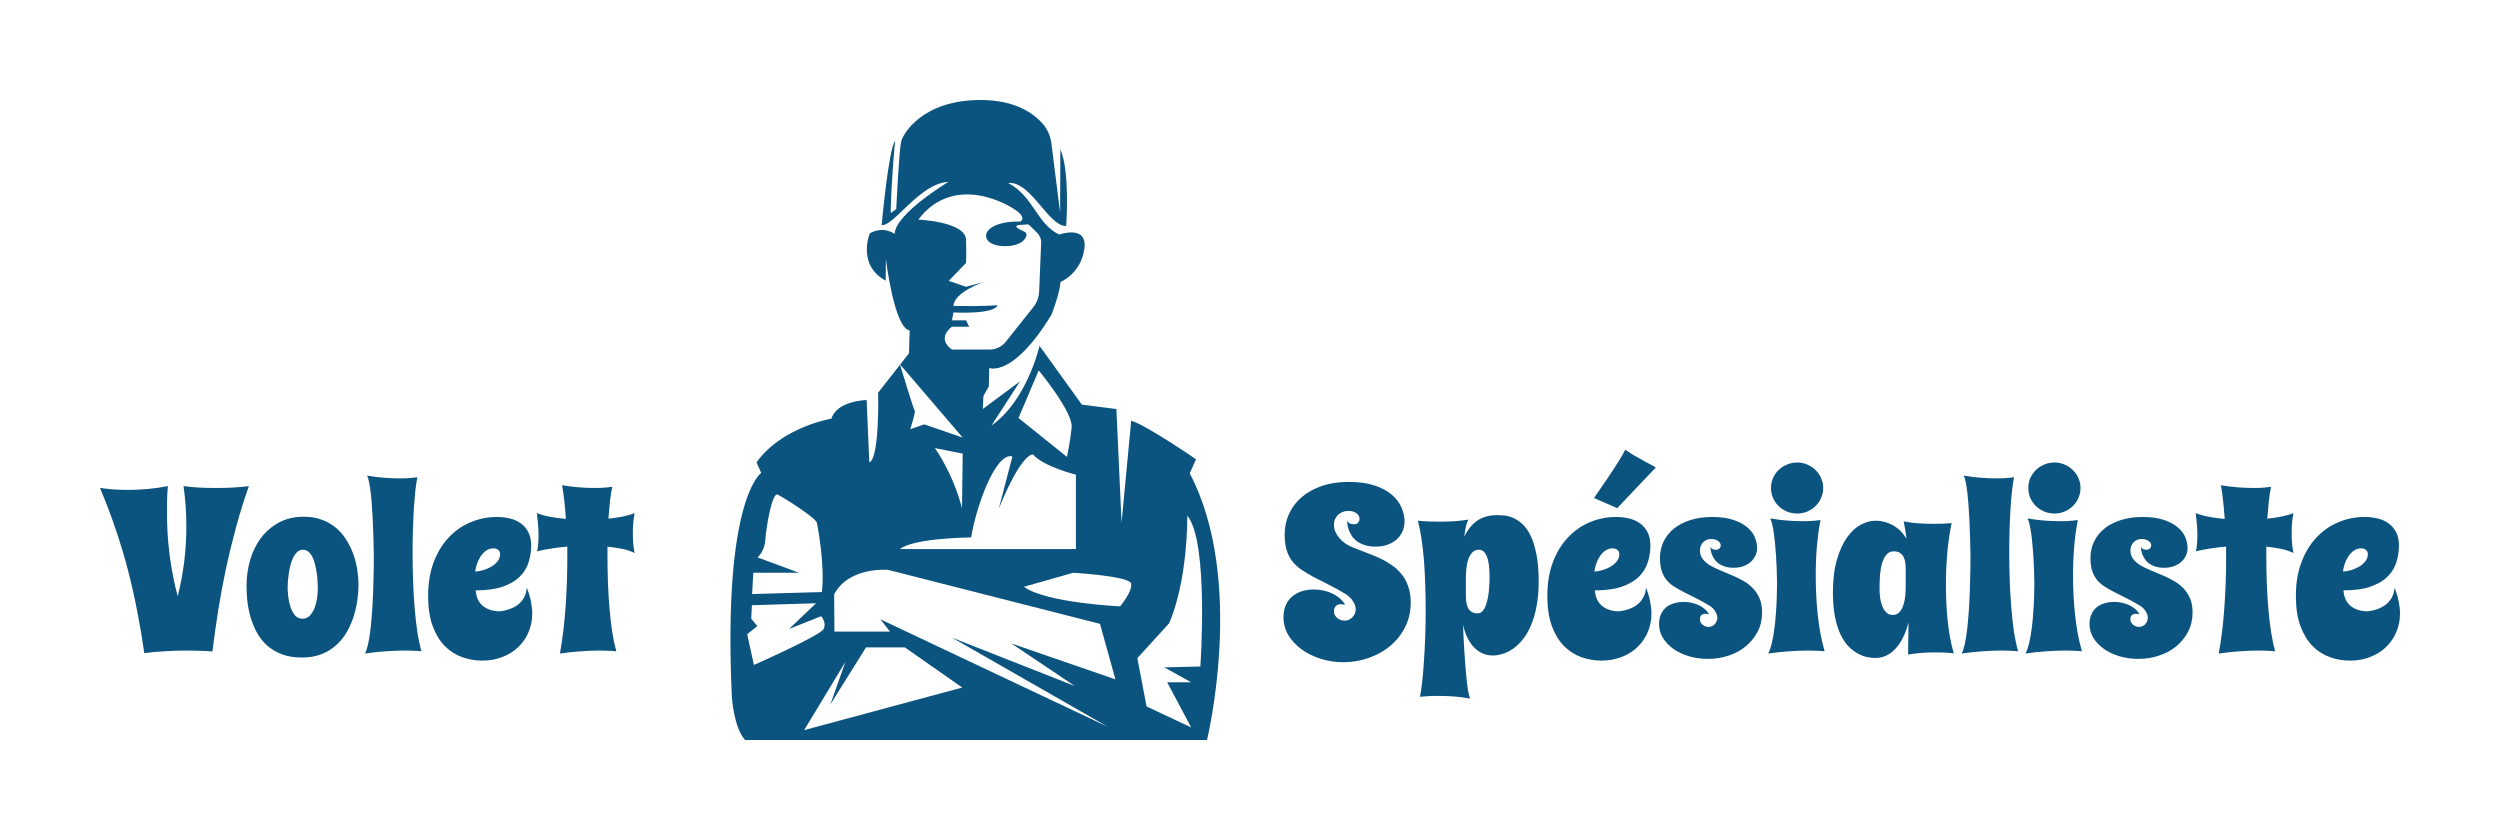 <svg width="125" height="42" viewBox="0 0 125 42" fill="none" xmlns="http://www.w3.org/2000/svg">
<path d="M12.444 24.306C12.202 24.991 11.988 25.678 11.801 26.367C11.614 27.053 11.446 27.74 11.298 28.429C11.154 29.118 11.026 29.809 10.913 30.501C10.804 31.19 10.706 31.881 10.621 32.574C10.418 32.555 10.208 32.544 9.99 32.54C9.771 32.532 9.547 32.528 9.318 32.528C8.955 32.528 8.595 32.54 8.237 32.563C7.878 32.582 7.538 32.612 7.214 32.654C7.117 31.957 7 31.265 6.864 30.576C6.731 29.883 6.576 29.192 6.396 28.503C6.217 27.814 6.011 27.129 5.777 26.447C5.547 25.762 5.288 25.079 5 24.398C5.234 24.428 5.465 24.453 5.695 24.472C5.929 24.487 6.163 24.495 6.396 24.495C6.735 24.495 7.07 24.479 7.401 24.449C7.732 24.419 8.063 24.371 8.395 24.306C8.375 24.531 8.361 24.753 8.354 24.974C8.35 25.191 8.348 25.408 8.348 25.625C8.348 26.356 8.393 27.068 8.482 27.761C8.572 28.453 8.706 29.139 8.885 29.816C9.033 29.226 9.142 28.642 9.213 28.063C9.283 27.481 9.318 26.898 9.318 26.316C9.318 25.646 9.271 24.976 9.177 24.306C9.446 24.34 9.715 24.365 9.984 24.38C10.252 24.392 10.525 24.398 10.802 24.398C11.07 24.398 11.341 24.392 11.614 24.38C11.886 24.365 12.163 24.34 12.444 24.306Z" fill="#0C5480"/>
<path d="M17.924 29.251C17.924 29.472 17.906 29.715 17.871 29.982C17.836 30.244 17.778 30.511 17.696 30.781C17.614 31.048 17.503 31.308 17.363 31.563C17.223 31.815 17.047 32.037 16.837 32.231C16.631 32.426 16.383 32.582 16.095 32.7C15.807 32.818 15.472 32.877 15.09 32.877C14.709 32.877 14.373 32.822 14.085 32.711C13.801 32.601 13.556 32.454 13.349 32.272C13.146 32.085 12.979 31.872 12.847 31.632C12.714 31.388 12.609 31.133 12.531 30.867C12.453 30.6 12.399 30.332 12.367 30.062C12.34 29.788 12.327 29.529 12.327 29.285C12.327 28.855 12.385 28.434 12.502 28.023C12.619 27.608 12.796 27.239 13.034 26.916C13.275 26.592 13.575 26.331 13.933 26.133C14.296 25.935 14.72 25.836 15.207 25.836C15.534 25.836 15.828 25.886 16.089 25.985C16.35 26.08 16.582 26.211 16.785 26.379C16.987 26.546 17.159 26.742 17.299 26.967C17.443 27.192 17.562 27.43 17.655 27.681C17.749 27.932 17.817 28.193 17.86 28.463C17.902 28.733 17.924 28.996 17.924 29.251ZM15.891 29.439C15.891 29.352 15.887 29.243 15.879 29.114C15.875 28.981 15.863 28.842 15.844 28.697C15.824 28.552 15.797 28.408 15.762 28.263C15.731 28.119 15.688 27.989 15.633 27.875C15.579 27.761 15.511 27.667 15.429 27.595C15.351 27.523 15.258 27.487 15.149 27.487C15.043 27.487 14.952 27.521 14.874 27.589C14.796 27.658 14.728 27.747 14.669 27.858C14.615 27.968 14.568 28.094 14.529 28.235C14.494 28.372 14.465 28.511 14.442 28.651C14.422 28.788 14.407 28.922 14.395 29.051C14.387 29.177 14.383 29.283 14.383 29.371C14.383 29.497 14.393 29.649 14.412 29.828C14.432 30.007 14.469 30.178 14.523 30.341C14.578 30.505 14.652 30.646 14.745 30.764C14.843 30.878 14.969 30.935 15.125 30.935C15.273 30.935 15.396 30.882 15.493 30.776C15.595 30.669 15.674 30.54 15.733 30.387C15.791 30.231 15.832 30.067 15.856 29.896C15.879 29.725 15.891 29.573 15.891 29.439Z" fill="#0C5480"/>
<path d="M21.073 32.563C21.007 32.559 20.929 32.553 20.839 32.546C20.761 32.542 20.668 32.538 20.559 32.534C20.454 32.53 20.333 32.528 20.197 32.528C19.943 32.528 19.651 32.54 19.32 32.563C18.993 32.582 18.637 32.62 18.251 32.677C18.306 32.57 18.354 32.424 18.397 32.237C18.44 32.047 18.477 31.834 18.508 31.598C18.539 31.358 18.565 31.105 18.584 30.838C18.607 30.568 18.625 30.298 18.637 30.027C18.652 29.757 18.662 29.497 18.666 29.245C18.674 28.99 18.68 28.762 18.683 28.56C18.687 28.355 18.689 28.181 18.689 28.04C18.689 27.9 18.689 27.808 18.689 27.766C18.681 27.131 18.664 26.541 18.637 25.996C18.625 25.768 18.611 25.538 18.596 25.305C18.58 25.073 18.561 24.856 18.537 24.654C18.514 24.453 18.487 24.276 18.456 24.123C18.428 23.971 18.395 23.857 18.356 23.781C18.672 23.834 18.964 23.87 19.233 23.889C19.501 23.908 19.743 23.918 19.957 23.918C20.097 23.918 20.224 23.916 20.337 23.912C20.45 23.905 20.545 23.897 20.623 23.889C20.717 23.882 20.798 23.872 20.869 23.861C20.834 24.032 20.8 24.249 20.769 24.512C20.742 24.774 20.717 25.069 20.693 25.397C20.674 25.724 20.658 26.076 20.646 26.453C20.635 26.83 20.629 27.218 20.629 27.618C20.629 28.075 20.637 28.535 20.652 29C20.668 29.464 20.693 29.913 20.728 30.347C20.763 30.781 20.808 31.189 20.863 31.569C20.921 31.946 20.991 32.277 21.073 32.563Z" fill="#0C5480"/>
<path d="M26.559 27.275C26.559 27.561 26.516 27.839 26.431 28.109C26.349 28.379 26.203 28.619 25.992 28.828C25.782 29.038 25.498 29.205 25.14 29.331C24.785 29.456 24.333 29.519 23.784 29.519C23.8 29.706 23.838 29.862 23.901 29.988C23.967 30.113 24.045 30.214 24.134 30.29C24.224 30.366 24.32 30.423 24.421 30.461C24.522 30.5 24.616 30.526 24.701 30.541C24.787 30.557 24.859 30.564 24.917 30.564C24.976 30.564 25.005 30.564 25.005 30.564C25.247 30.538 25.463 30.477 25.654 30.381C25.735 30.343 25.815 30.296 25.893 30.239C25.971 30.178 26.041 30.107 26.104 30.027C26.17 29.944 26.222 29.851 26.261 29.748C26.304 29.641 26.329 29.519 26.337 29.382C26.439 29.63 26.509 29.862 26.547 30.079C26.59 30.292 26.612 30.492 26.612 30.678C26.612 31.021 26.547 31.337 26.419 31.626C26.294 31.912 26.121 32.159 25.899 32.368C25.677 32.578 25.412 32.74 25.104 32.854C24.801 32.972 24.47 33.031 24.111 33.031C23.761 33.031 23.422 32.972 23.095 32.854C22.771 32.736 22.483 32.549 22.23 32.294C21.981 32.035 21.78 31.701 21.628 31.289C21.48 30.878 21.406 30.38 21.406 29.793C21.406 29.158 21.5 28.594 21.686 28.103C21.873 27.612 22.125 27.201 22.44 26.87C22.756 26.535 23.12 26.282 23.533 26.11C23.95 25.935 24.386 25.848 24.841 25.848C25.067 25.848 25.284 25.873 25.49 25.922C25.7 25.972 25.883 26.053 26.039 26.168C26.199 26.282 26.326 26.43 26.419 26.613C26.512 26.792 26.559 27.013 26.559 27.275ZM23.761 28.577C23.87 28.573 23.996 28.552 24.14 28.514C24.285 28.473 24.421 28.415 24.549 28.343C24.678 28.271 24.785 28.181 24.871 28.075C24.96 27.968 25.005 27.846 25.005 27.709C25.005 27.622 24.974 27.551 24.912 27.498C24.849 27.445 24.769 27.418 24.672 27.418C24.536 27.418 24.413 27.456 24.304 27.532C24.199 27.608 24.107 27.704 24.029 27.818C23.955 27.932 23.895 28.058 23.848 28.195C23.802 28.332 23.772 28.459 23.761 28.577Z" fill="#0C5480"/>
<path d="M31.73 25.654C31.699 25.825 31.675 25.992 31.66 26.156C31.648 26.32 31.642 26.487 31.642 26.659C31.642 26.822 31.648 26.988 31.66 27.155C31.675 27.319 31.699 27.485 31.73 27.652C31.543 27.557 31.331 27.487 31.093 27.441C30.859 27.395 30.62 27.359 30.374 27.332V27.823C30.374 28.254 30.382 28.689 30.398 29.131C30.413 29.569 30.439 29.995 30.474 30.41C30.509 30.821 30.554 31.211 30.608 31.581C30.667 31.95 30.737 32.277 30.819 32.563C30.752 32.559 30.674 32.553 30.585 32.546C30.507 32.542 30.415 32.538 30.31 32.534C30.205 32.53 30.084 32.528 29.948 32.528C29.695 32.528 29.403 32.54 29.072 32.563C28.741 32.582 28.382 32.62 27.997 32.677C28.129 31.935 28.222 31.164 28.277 30.364C28.335 29.561 28.365 28.777 28.365 28.012V27.332C28.1 27.352 27.837 27.382 27.576 27.424C27.319 27.462 27.075 27.509 26.846 27.567C26.861 27.525 26.875 27.47 26.886 27.401C26.898 27.332 26.906 27.262 26.91 27.19C26.918 27.117 26.922 27.047 26.922 26.978C26.925 26.91 26.927 26.853 26.927 26.807C26.927 26.613 26.919 26.421 26.904 26.23C26.888 26.04 26.869 25.848 26.846 25.654C27.032 25.73 27.255 25.793 27.512 25.842C27.769 25.888 28.03 25.922 28.294 25.945C28.271 25.614 28.244 25.307 28.213 25.026C28.181 24.744 28.145 24.489 28.102 24.261C28.417 24.314 28.709 24.35 28.978 24.369C29.247 24.388 29.49 24.398 29.708 24.398C29.849 24.398 29.973 24.396 30.082 24.392C30.195 24.384 30.291 24.377 30.369 24.369C30.462 24.361 30.544 24.352 30.614 24.34C30.571 24.523 30.534 24.752 30.503 25.026C30.476 25.296 30.448 25.599 30.421 25.933C30.678 25.907 30.92 25.871 31.146 25.825C31.375 25.779 31.57 25.722 31.73 25.654Z" fill="#0C5480"/>
<path d="M70.227 26.07C70.227 26.261 70.19 26.434 70.116 26.59C70.046 26.742 69.946 26.874 69.818 26.984C69.689 27.095 69.537 27.18 69.362 27.241C69.191 27.302 69.004 27.332 68.801 27.332C68.579 27.332 68.388 27.306 68.229 27.253C68.073 27.199 67.94 27.133 67.831 27.053C67.726 26.969 67.642 26.878 67.58 26.779C67.518 26.676 67.469 26.577 67.434 26.482C67.403 26.387 67.382 26.299 67.37 26.219C67.362 26.139 67.358 26.078 67.358 26.036C67.405 26.112 67.459 26.162 67.522 26.185C67.584 26.204 67.637 26.213 67.68 26.213C67.788 26.213 67.865 26.185 67.907 26.128C67.954 26.07 67.977 26.01 67.977 25.945C67.977 25.903 67.968 25.859 67.948 25.814C67.933 25.768 67.901 25.726 67.855 25.688C67.812 25.646 67.751 25.612 67.674 25.585C67.6 25.558 67.506 25.545 67.393 25.545C67.315 25.545 67.235 25.56 67.154 25.591C67.072 25.617 66.996 25.661 66.926 25.722C66.86 25.779 66.805 25.852 66.762 25.939C66.719 26.027 66.698 26.13 66.698 26.247C66.698 26.362 66.721 26.476 66.768 26.59C66.819 26.701 66.885 26.805 66.967 26.904C67.052 27.003 67.152 27.093 67.265 27.172C67.382 27.253 67.508 27.319 67.644 27.372C67.859 27.46 68.079 27.546 68.305 27.629C68.534 27.713 68.757 27.804 68.971 27.903C69.185 28.002 69.385 28.117 69.573 28.246C69.763 28.372 69.929 28.522 70.069 28.697C70.213 28.872 70.326 29.078 70.408 29.314C70.494 29.546 70.537 29.818 70.537 30.13C70.537 30.576 70.443 30.983 70.256 31.352C70.073 31.718 69.826 32.032 69.514 32.294C69.206 32.553 68.848 32.753 68.439 32.894C68.034 33.038 67.609 33.111 67.165 33.111C66.764 33.111 66.382 33.052 66.02 32.934C65.658 32.82 65.341 32.662 65.068 32.46C64.795 32.258 64.577 32.022 64.413 31.752C64.254 31.478 64.174 31.183 64.174 30.867C64.174 30.635 64.213 30.431 64.291 30.256C64.369 30.081 64.476 29.936 64.612 29.822C64.752 29.704 64.914 29.616 65.097 29.559C65.284 29.502 65.483 29.474 65.693 29.474C65.857 29.474 66.016 29.491 66.172 29.525C66.332 29.559 66.48 29.611 66.616 29.679C66.756 29.744 66.881 29.824 66.99 29.919C67.103 30.014 67.193 30.123 67.259 30.244C67.177 30.222 67.105 30.21 67.043 30.21C66.938 30.21 66.854 30.241 66.791 30.302C66.729 30.363 66.698 30.454 66.698 30.576C66.698 30.64 66.713 30.701 66.745 30.758C66.776 30.812 66.815 30.859 66.862 30.901C66.912 30.943 66.969 30.975 67.031 30.998C67.097 31.021 67.165 31.032 67.235 31.032C67.313 31.032 67.385 31.017 67.452 30.987C67.518 30.953 67.576 30.909 67.627 30.855C67.677 30.802 67.716 30.743 67.744 30.678C67.771 30.614 67.785 30.547 67.785 30.479C67.785 30.345 67.742 30.21 67.656 30.073C67.574 29.936 67.454 29.814 67.294 29.708C66.99 29.525 66.704 29.367 66.435 29.234C66.166 29.101 65.919 28.975 65.693 28.857C65.467 28.735 65.263 28.613 65.079 28.491C64.9 28.37 64.746 28.229 64.618 28.069C64.493 27.909 64.398 27.723 64.332 27.509C64.265 27.292 64.232 27.032 64.232 26.727C64.232 26.362 64.304 26.019 64.448 25.699C64.593 25.38 64.801 25.102 65.074 24.866C65.35 24.626 65.687 24.438 66.084 24.3C66.482 24.163 66.934 24.095 67.44 24.095C67.95 24.095 68.382 24.156 68.737 24.278C69.091 24.396 69.378 24.55 69.596 24.74C69.818 24.93 69.978 25.144 70.075 25.38C70.176 25.612 70.227 25.842 70.227 26.07Z" fill="#0C5480"/>
<path d="M70.893 26.036C70.983 26.044 71.084 26.052 71.197 26.059C71.294 26.067 71.407 26.072 71.536 26.076C71.668 26.08 71.812 26.082 71.968 26.082C72.186 26.082 72.42 26.076 72.669 26.065C72.922 26.05 73.171 26.021 73.417 25.979C73.37 26.067 73.329 26.185 73.294 26.333C73.263 26.478 73.236 26.647 73.212 26.841C73.372 26.499 73.584 26.232 73.849 26.042C74.118 25.852 74.457 25.756 74.866 25.756C74.956 25.756 75.068 25.762 75.205 25.774C75.345 25.785 75.491 25.823 75.643 25.888C75.799 25.953 75.953 26.053 76.105 26.19C76.26 26.324 76.399 26.514 76.519 26.761C76.644 27.009 76.743 27.321 76.817 27.698C76.895 28.071 76.934 28.532 76.934 29.08C76.934 29.536 76.899 29.946 76.829 30.307C76.763 30.665 76.671 30.981 76.554 31.255C76.441 31.529 76.307 31.763 76.151 31.957C75.999 32.148 75.838 32.304 75.666 32.426C75.499 32.547 75.326 32.635 75.146 32.688C74.971 32.745 74.802 32.774 74.638 32.774C74.447 32.774 74.27 32.736 74.106 32.66C73.947 32.584 73.805 32.479 73.68 32.346C73.555 32.209 73.448 32.047 73.359 31.86C73.269 31.67 73.201 31.463 73.154 31.238C73.158 31.413 73.166 31.617 73.177 31.849C73.189 32.081 73.203 32.323 73.218 32.574C73.234 32.822 73.251 33.071 73.271 33.322C73.29 33.573 73.312 33.806 73.335 34.019C73.359 34.236 73.384 34.424 73.411 34.584C73.442 34.744 73.475 34.858 73.51 34.927C73.199 34.873 72.909 34.837 72.64 34.818C72.371 34.803 72.128 34.795 71.909 34.795C71.769 34.795 71.643 34.797 71.53 34.801C71.417 34.805 71.321 34.81 71.243 34.818C71.15 34.826 71.068 34.833 70.998 34.841C71.037 34.651 71.074 34.401 71.109 34.093C71.144 33.788 71.173 33.444 71.197 33.059C71.224 32.679 71.245 32.27 71.261 31.832C71.277 31.39 71.284 30.939 71.284 30.479C71.284 30.056 71.277 29.635 71.261 29.217C71.249 28.798 71.228 28.396 71.197 28.012C71.166 27.627 71.125 27.268 71.074 26.933C71.023 26.594 70.963 26.295 70.893 26.036ZM73.294 28.846V29.765C73.294 29.868 73.3 29.972 73.312 30.079C73.323 30.186 73.349 30.282 73.388 30.37C73.43 30.458 73.491 30.53 73.569 30.587C73.647 30.64 73.752 30.667 73.884 30.667C73.978 30.667 74.058 30.631 74.124 30.558C74.19 30.486 74.245 30.393 74.287 30.279C74.33 30.165 74.365 30.037 74.393 29.896C74.42 29.755 74.439 29.616 74.451 29.479C74.463 29.338 74.471 29.209 74.474 29.091C74.478 28.969 74.48 28.874 74.48 28.806C74.48 28.703 74.474 28.577 74.463 28.429C74.455 28.28 74.433 28.136 74.398 27.995C74.363 27.854 74.309 27.734 74.235 27.635C74.165 27.536 74.067 27.487 73.943 27.487C73.802 27.487 73.69 27.536 73.604 27.635C73.518 27.73 73.452 27.848 73.405 27.989C73.362 28.126 73.333 28.275 73.318 28.434C73.302 28.59 73.294 28.727 73.294 28.846Z" fill="#0C5480"/>
<path d="M82.52 27.275C82.52 27.561 82.477 27.839 82.391 28.109C82.309 28.379 82.163 28.619 81.953 28.828C81.743 29.038 81.458 29.205 81.1 29.331C80.746 29.456 80.294 29.519 79.744 29.519C79.76 29.706 79.799 29.862 79.861 29.988C79.927 30.113 80.005 30.214 80.095 30.29C80.185 30.366 80.28 30.423 80.381 30.461C80.483 30.5 80.576 30.526 80.662 30.541C80.747 30.557 80.82 30.564 80.878 30.564C80.936 30.564 80.966 30.564 80.966 30.564C81.207 30.538 81.423 30.477 81.614 30.381C81.696 30.343 81.776 30.296 81.854 30.239C81.931 30.178 82.002 30.107 82.064 30.027C82.13 29.944 82.183 29.851 82.222 29.748C82.265 29.641 82.29 29.519 82.298 29.382C82.399 29.63 82.469 29.862 82.508 30.079C82.551 30.292 82.572 30.492 82.572 30.678C82.572 31.021 82.508 31.337 82.379 31.626C82.255 31.912 82.082 32.159 81.859 32.368C81.638 32.578 81.373 32.74 81.065 32.854C80.761 32.972 80.43 33.031 80.072 33.031C79.721 33.031 79.382 32.972 79.055 32.854C78.732 32.736 78.444 32.549 78.19 32.294C77.941 32.035 77.74 31.701 77.588 31.289C77.441 30.878 77.367 30.38 77.367 29.793C77.367 29.158 77.46 28.594 77.647 28.103C77.834 27.612 78.085 27.201 78.401 26.87C78.716 26.535 79.08 26.282 79.493 26.11C79.91 25.935 80.346 25.848 80.802 25.848C81.028 25.848 81.244 25.873 81.451 25.922C81.661 25.972 81.844 26.053 82 26.168C82.159 26.282 82.286 26.43 82.379 26.613C82.473 26.792 82.52 27.013 82.52 27.275ZM79.721 28.577C79.83 28.573 79.957 28.552 80.101 28.514C80.245 28.473 80.381 28.415 80.51 28.343C80.638 28.271 80.746 28.181 80.831 28.075C80.921 27.968 80.966 27.846 80.966 27.709C80.966 27.622 80.934 27.551 80.872 27.498C80.81 27.445 80.73 27.418 80.632 27.418C80.496 27.418 80.374 27.456 80.264 27.532C80.159 27.608 80.068 27.704 79.99 27.818C79.916 27.932 79.856 28.058 79.809 28.195C79.762 28.332 79.733 28.459 79.721 28.577ZM80.86 25.408L79.698 24.9C79.935 24.565 80.157 24.243 80.364 23.935C80.45 23.806 80.537 23.672 80.627 23.535C80.72 23.398 80.806 23.267 80.884 23.141C80.966 23.012 81.04 22.89 81.106 22.776C81.172 22.662 81.225 22.565 81.263 22.485C81.384 22.572 81.53 22.667 81.702 22.77C81.877 22.873 82.046 22.968 82.21 23.056C82.397 23.159 82.592 23.263 82.794 23.37L80.86 25.408Z" fill="#0C5480"/>
<path d="M87.854 27.395C87.854 27.547 87.823 27.684 87.76 27.806C87.698 27.928 87.614 28.033 87.509 28.12C87.404 28.204 87.281 28.271 87.141 28.32C87.001 28.366 86.853 28.389 86.697 28.389C86.518 28.389 86.364 28.368 86.236 28.326C86.111 28.284 86.004 28.231 85.914 28.166C85.829 28.098 85.76 28.023 85.71 27.943C85.659 27.86 85.618 27.78 85.587 27.704C85.56 27.627 85.542 27.557 85.534 27.492C85.527 27.428 85.523 27.378 85.523 27.344C85.558 27.409 85.603 27.448 85.657 27.464C85.712 27.479 85.754 27.487 85.786 27.487C85.875 27.487 85.94 27.464 85.978 27.418C86.017 27.372 86.037 27.325 86.037 27.275C86.037 27.245 86.029 27.211 86.014 27.172C85.998 27.134 85.971 27.1 85.932 27.07C85.893 27.035 85.842 27.007 85.78 26.984C85.718 26.961 85.64 26.95 85.546 26.95C85.488 26.95 85.425 26.961 85.359 26.984C85.293 27.007 85.233 27.043 85.178 27.093C85.127 27.138 85.085 27.197 85.049 27.27C85.014 27.338 84.997 27.418 84.997 27.509C84.997 27.681 85.042 27.825 85.131 27.943C85.221 28.061 85.338 28.166 85.482 28.257C85.63 28.345 85.795 28.427 85.978 28.503C86.165 28.579 86.356 28.659 86.551 28.743C86.746 28.823 86.935 28.914 87.118 29.017C87.305 29.116 87.47 29.238 87.614 29.382C87.763 29.527 87.881 29.7 87.971 29.902C88.06 30.104 88.105 30.343 88.105 30.621C88.105 30.975 88.031 31.295 87.883 31.581C87.735 31.866 87.537 32.112 87.287 32.317C87.042 32.519 86.756 32.673 86.428 32.78C86.101 32.89 85.757 32.945 85.394 32.945C85.063 32.945 84.75 32.901 84.454 32.814C84.158 32.726 83.898 32.605 83.677 32.449C83.454 32.292 83.277 32.108 83.145 31.895C83.016 31.681 82.952 31.451 82.952 31.204C82.952 31.017 82.983 30.855 83.046 30.718C83.108 30.578 83.194 30.461 83.303 30.37C83.416 30.279 83.546 30.21 83.694 30.165C83.846 30.119 84.01 30.096 84.185 30.096C84.313 30.096 84.442 30.109 84.57 30.136C84.699 30.163 84.82 30.203 84.933 30.256C85.046 30.309 85.147 30.374 85.237 30.45C85.326 30.526 85.398 30.614 85.453 30.713C85.421 30.705 85.39 30.699 85.359 30.695C85.332 30.692 85.303 30.69 85.272 30.69C85.186 30.69 85.118 30.713 85.067 30.758C85.02 30.8 84.997 30.871 84.997 30.97C84.997 31.076 85.042 31.166 85.131 31.238C85.221 31.31 85.32 31.346 85.429 31.346C85.492 31.346 85.55 31.333 85.605 31.306C85.659 31.28 85.706 31.246 85.745 31.204C85.784 31.158 85.813 31.109 85.832 31.055C85.856 31.002 85.868 30.947 85.868 30.89C85.868 30.791 85.832 30.684 85.762 30.57C85.696 30.456 85.601 30.361 85.476 30.284C85.231 30.136 84.999 30.009 84.781 29.902C84.563 29.795 84.362 29.694 84.179 29.599C83.996 29.504 83.83 29.409 83.682 29.314C83.538 29.219 83.416 29.108 83.314 28.983C83.213 28.853 83.135 28.703 83.081 28.532C83.026 28.356 82.999 28.145 82.999 27.898C82.999 27.605 83.057 27.334 83.174 27.087C83.295 26.836 83.466 26.619 83.688 26.436C83.91 26.253 84.183 26.11 84.506 26.008C84.829 25.901 85.196 25.848 85.605 25.848C86.021 25.848 86.372 25.895 86.656 25.991C86.945 26.086 87.176 26.208 87.352 26.356C87.531 26.505 87.659 26.67 87.737 26.853C87.815 27.035 87.854 27.216 87.854 27.395Z" fill="#0C5480"/>
<path d="M91.231 32.563C91.165 32.559 91.087 32.553 90.997 32.546C90.919 32.542 90.828 32.538 90.723 32.534C90.618 32.53 90.497 32.528 90.361 32.528C90.107 32.528 89.815 32.54 89.484 32.563C89.153 32.582 88.795 32.62 88.409 32.677C88.483 32.532 88.545 32.351 88.596 32.134C88.647 31.914 88.688 31.68 88.719 31.432C88.754 31.181 88.779 30.928 88.795 30.673C88.814 30.418 88.828 30.184 88.835 29.97C88.843 29.757 88.847 29.576 88.847 29.428C88.851 29.279 88.853 29.186 88.853 29.148C88.845 28.653 88.828 28.191 88.8 27.761C88.789 27.578 88.773 27.393 88.754 27.207C88.738 27.02 88.719 26.845 88.695 26.681C88.672 26.514 88.645 26.366 88.614 26.236C88.586 26.103 88.553 25.998 88.514 25.922C88.83 25.975 89.122 26.012 89.391 26.031C89.659 26.05 89.903 26.059 90.121 26.059C90.261 26.059 90.386 26.057 90.495 26.053C90.608 26.046 90.703 26.038 90.781 26.031C90.875 26.023 90.956 26.013 91.026 26.002C90.956 26.345 90.898 26.758 90.851 27.241C90.808 27.724 90.787 28.242 90.787 28.794C90.787 29.11 90.795 29.43 90.81 29.753C90.826 30.077 90.851 30.401 90.886 30.724C90.921 31.044 90.966 31.36 91.021 31.672C91.079 31.98 91.149 32.277 91.231 32.563ZM88.549 24.398C88.549 24.222 88.582 24.059 88.649 23.907C88.719 23.75 88.812 23.615 88.929 23.501C89.05 23.383 89.19 23.292 89.35 23.227C89.509 23.159 89.679 23.124 89.858 23.124C90.037 23.124 90.205 23.159 90.361 23.227C90.52 23.292 90.658 23.383 90.775 23.501C90.896 23.615 90.99 23.75 91.056 23.907C91.126 24.059 91.161 24.222 91.161 24.398C91.161 24.573 91.126 24.738 91.056 24.894C90.99 25.05 90.896 25.187 90.775 25.305C90.658 25.42 90.52 25.511 90.361 25.579C90.205 25.644 90.037 25.677 89.858 25.677C89.679 25.677 89.509 25.644 89.35 25.579C89.19 25.511 89.05 25.42 88.929 25.305C88.812 25.187 88.719 25.05 88.649 24.894C88.582 24.738 88.549 24.573 88.549 24.398Z" fill="#0C5480"/>
<path d="M97.687 32.666C97.613 32.658 97.527 32.65 97.43 32.643C97.348 32.635 97.249 32.629 97.132 32.626C97.019 32.622 96.894 32.62 96.758 32.62C96.563 32.62 96.349 32.627 96.115 32.643C95.886 32.658 95.648 32.686 95.403 32.728L95.426 31.124C95.278 31.691 95.06 32.129 94.772 32.437C94.487 32.745 94.152 32.9 93.767 32.9C93.646 32.9 93.51 32.884 93.358 32.854C93.206 32.823 93.05 32.764 92.89 32.677C92.734 32.593 92.581 32.475 92.429 32.323C92.281 32.171 92.148 31.975 92.031 31.735C91.915 31.491 91.821 31.198 91.751 30.855C91.681 30.509 91.646 30.1 91.646 29.628C91.646 28.988 91.712 28.442 91.844 27.989C91.977 27.532 92.146 27.159 92.353 26.87C92.559 26.581 92.787 26.369 93.036 26.236C93.286 26.103 93.529 26.036 93.767 26.036C93.969 26.036 94.152 26.065 94.316 26.122C94.483 26.175 94.631 26.246 94.76 26.333C94.888 26.417 94.999 26.512 95.093 26.619C95.186 26.725 95.262 26.832 95.321 26.938C95.309 26.809 95.292 26.672 95.268 26.527C95.245 26.379 95.218 26.227 95.186 26.07C95.44 26.12 95.697 26.152 95.958 26.168C96.219 26.183 96.46 26.19 96.682 26.19C96.947 26.19 97.161 26.185 97.325 26.173C97.418 26.169 97.504 26.164 97.582 26.156C97.539 26.346 97.5 26.56 97.465 26.796C97.43 27.032 97.399 27.285 97.372 27.555C97.348 27.822 97.329 28.103 97.313 28.4C97.302 28.693 97.296 28.994 97.296 29.302C97.296 29.877 97.325 30.454 97.383 31.032C97.442 31.611 97.543 32.155 97.687 32.666ZM95.286 29.394V28.469C95.286 28.366 95.28 28.261 95.268 28.155C95.257 28.048 95.229 27.951 95.186 27.863C95.147 27.776 95.089 27.706 95.011 27.652C94.933 27.595 94.828 27.567 94.696 27.567C94.555 27.567 94.439 27.614 94.345 27.709C94.255 27.804 94.181 27.936 94.123 28.103C94.069 28.267 94.03 28.463 94.006 28.691C93.987 28.916 93.977 29.162 93.977 29.428C93.977 29.58 93.987 29.734 94.006 29.89C94.03 30.047 94.067 30.189 94.117 30.319C94.168 30.444 94.236 30.547 94.322 30.627C94.407 30.707 94.513 30.747 94.637 30.747C94.778 30.747 94.89 30.699 94.976 30.604C95.062 30.509 95.126 30.391 95.169 30.25C95.216 30.109 95.247 29.963 95.262 29.811C95.278 29.654 95.286 29.515 95.286 29.394Z" fill="#0C5480"/>
<path d="M100.906 32.563C100.84 32.559 100.762 32.553 100.673 32.546C100.595 32.542 100.501 32.538 100.392 32.534C100.287 32.53 100.166 32.528 100.03 32.528C99.777 32.528 99.485 32.54 99.154 32.563C98.826 32.582 98.47 32.62 98.084 32.677C98.139 32.57 98.188 32.424 98.231 32.237C98.273 32.047 98.31 31.834 98.341 31.598C98.373 31.358 98.398 31.105 98.417 30.838C98.441 30.568 98.458 30.298 98.47 30.027C98.486 29.757 98.495 29.497 98.499 29.245C98.507 28.99 98.513 28.762 98.517 28.56C98.521 28.355 98.523 28.181 98.523 28.04C98.523 27.9 98.523 27.808 98.523 27.766C98.515 27.131 98.497 26.541 98.47 25.996C98.458 25.768 98.445 25.538 98.429 25.305C98.413 25.073 98.394 24.856 98.371 24.654C98.347 24.453 98.32 24.276 98.289 24.123C98.262 23.971 98.228 23.857 98.19 23.781C98.505 23.834 98.797 23.87 99.066 23.889C99.335 23.908 99.576 23.918 99.79 23.918C99.931 23.918 100.057 23.916 100.17 23.912C100.283 23.905 100.379 23.897 100.456 23.889C100.55 23.882 100.632 23.872 100.702 23.861C100.667 24.032 100.634 24.249 100.603 24.512C100.575 24.774 100.55 25.069 100.527 25.397C100.507 25.724 100.492 26.076 100.48 26.453C100.468 26.83 100.462 27.218 100.462 27.618C100.462 28.075 100.47 28.535 100.486 29C100.501 29.464 100.527 29.913 100.562 30.347C100.597 30.781 100.642 31.189 100.696 31.569C100.754 31.946 100.825 32.277 100.906 32.563Z" fill="#0C5480"/>
<path d="M104.096 32.563C104.03 32.559 103.952 32.553 103.863 32.546C103.785 32.542 103.693 32.538 103.588 32.534C103.483 32.53 103.362 32.528 103.226 32.528C102.973 32.528 102.681 32.54 102.349 32.563C102.018 32.582 101.66 32.62 101.274 32.677C101.348 32.532 101.411 32.351 101.461 32.134C101.512 31.914 101.553 31.68 101.584 31.432C101.619 31.181 101.644 30.928 101.66 30.673C101.68 30.418 101.693 30.184 101.701 29.97C101.709 29.757 101.713 29.576 101.713 29.428C101.717 29.279 101.718 29.186 101.718 29.148C101.711 28.653 101.693 28.191 101.666 27.761C101.654 27.578 101.639 27.393 101.619 27.207C101.604 27.02 101.584 26.845 101.561 26.681C101.537 26.514 101.51 26.366 101.479 26.236C101.452 26.103 101.419 25.998 101.38 25.922C101.695 25.975 101.987 26.012 102.256 26.031C102.525 26.05 102.768 26.059 102.986 26.059C103.127 26.059 103.251 26.057 103.36 26.053C103.473 26.046 103.569 26.038 103.647 26.031C103.74 26.023 103.822 26.013 103.892 26.002C103.822 26.345 103.763 26.758 103.717 27.241C103.674 27.724 103.652 28.242 103.652 28.794C103.652 29.11 103.66 29.43 103.676 29.753C103.691 30.077 103.717 30.401 103.752 30.724C103.787 31.044 103.832 31.36 103.886 31.672C103.945 31.98 104.015 32.277 104.096 32.563ZM101.415 24.398C101.415 24.222 101.448 24.059 101.514 23.907C101.584 23.75 101.678 23.615 101.794 23.501C101.915 23.383 102.055 23.292 102.215 23.227C102.375 23.159 102.544 23.124 102.723 23.124C102.903 23.124 103.07 23.159 103.226 23.227C103.386 23.292 103.524 23.383 103.641 23.501C103.761 23.615 103.855 23.75 103.921 23.907C103.991 24.059 104.026 24.222 104.026 24.398C104.026 24.573 103.991 24.738 103.921 24.894C103.855 25.05 103.761 25.187 103.641 25.305C103.524 25.42 103.386 25.511 103.226 25.579C103.07 25.644 102.903 25.677 102.723 25.677C102.544 25.677 102.375 25.644 102.215 25.579C102.055 25.511 101.915 25.42 101.794 25.305C101.678 25.187 101.584 25.05 101.514 24.894C101.448 24.738 101.415 24.573 101.415 24.398Z" fill="#0C5480"/>
<path d="M109.378 27.395C109.378 27.547 109.347 27.684 109.285 27.806C109.222 27.928 109.139 28.033 109.033 28.12C108.928 28.204 108.806 28.271 108.665 28.32C108.525 28.366 108.377 28.389 108.221 28.389C108.042 28.389 107.888 28.368 107.76 28.326C107.635 28.284 107.528 28.231 107.438 28.166C107.353 28.098 107.285 28.023 107.234 27.943C107.183 27.86 107.142 27.78 107.111 27.704C107.084 27.627 107.066 27.557 107.059 27.492C107.051 27.428 107.047 27.378 107.047 27.344C107.082 27.409 107.127 27.448 107.181 27.464C107.236 27.479 107.279 27.487 107.31 27.487C107.399 27.487 107.464 27.464 107.503 27.418C107.542 27.372 107.561 27.325 107.561 27.275C107.561 27.245 107.553 27.211 107.538 27.172C107.522 27.134 107.495 27.1 107.456 27.07C107.417 27.035 107.366 27.007 107.304 26.984C107.242 26.961 107.164 26.95 107.07 26.95C107.012 26.95 106.95 26.961 106.883 26.984C106.817 27.007 106.757 27.043 106.702 27.093C106.652 27.138 106.609 27.197 106.574 27.27C106.539 27.338 106.521 27.418 106.521 27.509C106.521 27.681 106.566 27.825 106.655 27.943C106.745 28.061 106.862 28.166 107.006 28.257C107.154 28.345 107.32 28.427 107.503 28.503C107.69 28.579 107.88 28.659 108.075 28.743C108.27 28.823 108.459 28.914 108.642 29.017C108.829 29.116 108.994 29.238 109.139 29.382C109.287 29.527 109.405 29.7 109.495 29.902C109.585 30.104 109.629 30.343 109.629 30.621C109.629 30.975 109.555 31.295 109.407 31.581C109.259 31.866 109.061 32.112 108.811 32.317C108.566 32.519 108.28 32.673 107.953 32.78C107.625 32.89 107.281 32.945 106.918 32.945C106.587 32.945 106.274 32.901 105.978 32.814C105.682 32.726 105.423 32.605 105.201 32.449C104.979 32.292 104.801 32.108 104.669 31.895C104.54 31.681 104.476 31.451 104.476 31.204C104.476 31.017 104.507 30.855 104.57 30.718C104.632 30.578 104.718 30.461 104.827 30.37C104.94 30.279 105.07 30.21 105.218 30.165C105.37 30.119 105.534 30.096 105.709 30.096C105.838 30.096 105.966 30.109 106.095 30.136C106.223 30.163 106.344 30.203 106.457 30.256C106.57 30.309 106.671 30.374 106.761 30.45C106.85 30.526 106.922 30.614 106.977 30.713C106.946 30.705 106.915 30.699 106.883 30.695C106.856 30.692 106.827 30.69 106.796 30.69C106.71 30.69 106.642 30.713 106.591 30.758C106.544 30.8 106.521 30.871 106.521 30.97C106.521 31.076 106.566 31.166 106.655 31.238C106.745 31.31 106.844 31.346 106.953 31.346C107.016 31.346 107.074 31.333 107.129 31.306C107.183 31.28 107.23 31.246 107.269 31.204C107.308 31.158 107.337 31.109 107.357 31.055C107.38 31.002 107.392 30.947 107.392 30.89C107.392 30.791 107.357 30.684 107.286 30.57C107.22 30.456 107.125 30.361 107 30.284C106.755 30.136 106.523 30.009 106.305 29.902C106.087 29.795 105.886 29.694 105.703 29.599C105.52 29.504 105.355 29.409 105.207 29.314C105.062 29.219 104.94 29.108 104.838 28.983C104.737 28.853 104.659 28.703 104.605 28.532C104.55 28.356 104.523 28.145 104.523 27.898C104.523 27.605 104.581 27.334 104.698 27.087C104.819 26.836 104.99 26.619 105.212 26.436C105.434 26.253 105.707 26.11 106.03 26.008C106.354 25.901 106.72 25.848 107.129 25.848C107.546 25.848 107.896 25.895 108.18 25.991C108.469 26.086 108.7 26.208 108.876 26.356C109.055 26.505 109.183 26.67 109.261 26.853C109.339 27.035 109.378 27.216 109.378 27.395Z" fill="#0C5480"/>
<path d="M114.672 25.654C114.64 25.825 114.617 25.992 114.601 26.156C114.59 26.32 114.584 26.487 114.584 26.659C114.584 26.822 114.59 26.988 114.601 27.155C114.617 27.319 114.64 27.485 114.672 27.652C114.485 27.557 114.272 27.487 114.035 27.441C113.801 27.395 113.561 27.359 113.316 27.332V27.823C113.316 28.254 113.324 28.689 113.339 29.131C113.355 29.569 113.38 29.995 113.415 30.41C113.45 30.821 113.495 31.211 113.55 31.581C113.608 31.95 113.678 32.277 113.76 32.563C113.694 32.559 113.616 32.553 113.526 32.546C113.448 32.542 113.357 32.538 113.252 32.534C113.147 32.53 113.026 32.528 112.89 32.528C112.636 32.528 112.344 32.54 112.013 32.563C111.682 32.582 111.324 32.62 110.938 32.677C111.071 31.935 111.164 31.164 111.219 30.364C111.277 29.561 111.306 28.777 111.306 28.012V27.332C111.041 27.352 110.778 27.382 110.517 27.424C110.26 27.462 110.017 27.509 109.787 27.567C109.803 27.525 109.816 27.47 109.828 27.401C109.84 27.332 109.848 27.262 109.851 27.19C109.859 27.117 109.863 27.047 109.863 26.978C109.867 26.91 109.869 26.853 109.869 26.807C109.869 26.613 109.861 26.421 109.846 26.23C109.83 26.04 109.81 25.848 109.787 25.654C109.974 25.73 110.196 25.793 110.453 25.842C110.71 25.888 110.971 25.922 111.236 25.945C111.213 25.614 111.185 25.307 111.154 25.026C111.123 24.744 111.086 24.489 111.043 24.261C111.359 24.314 111.651 24.35 111.92 24.369C112.188 24.388 112.432 24.398 112.65 24.398C112.79 24.398 112.915 24.396 113.024 24.392C113.137 24.384 113.232 24.377 113.31 24.369C113.404 24.361 113.485 24.352 113.556 24.34C113.513 24.523 113.476 24.752 113.445 25.026C113.417 25.296 113.39 25.599 113.363 25.933C113.62 25.907 113.861 25.871 114.087 25.825C114.317 25.779 114.512 25.722 114.672 25.654Z" fill="#0C5480"/>
<path d="M119.947 27.275C119.947 27.561 119.905 27.839 119.819 28.109C119.737 28.379 119.591 28.619 119.381 28.828C119.17 29.038 118.886 29.205 118.528 29.331C118.173 29.456 117.721 29.519 117.172 29.519C117.188 29.706 117.227 29.862 117.289 29.988C117.355 30.113 117.433 30.214 117.523 30.29C117.612 30.366 117.708 30.423 117.809 30.461C117.91 30.5 118.004 30.526 118.089 30.541C118.175 30.557 118.247 30.564 118.306 30.564C118.364 30.564 118.393 30.564 118.393 30.564C118.635 30.538 118.851 30.477 119.042 30.381C119.124 30.343 119.203 30.296 119.281 30.239C119.359 30.178 119.429 30.107 119.492 30.027C119.558 29.944 119.61 29.851 119.649 29.748C119.692 29.641 119.718 29.519 119.725 29.382C119.827 29.63 119.897 29.862 119.936 30.079C119.979 30.292 120 30.492 120 30.678C120 31.021 119.936 31.337 119.807 31.626C119.683 31.912 119.509 32.159 119.287 32.368C119.065 32.578 118.8 32.74 118.493 32.854C118.189 32.972 117.858 33.031 117.499 33.031C117.149 33.031 116.81 32.972 116.483 32.854C116.159 32.736 115.871 32.549 115.618 32.294C115.369 32.035 115.168 31.701 115.016 31.289C114.868 30.878 114.794 30.38 114.794 29.793C114.794 29.158 114.888 28.594 115.075 28.103C115.262 27.612 115.513 27.201 115.828 26.87C116.144 26.535 116.508 26.282 116.921 26.11C117.338 25.935 117.774 25.848 118.23 25.848C118.456 25.848 118.672 25.873 118.878 25.922C119.089 25.972 119.272 26.053 119.427 26.168C119.587 26.282 119.714 26.43 119.807 26.613C119.901 26.792 119.947 27.013 119.947 27.275ZM117.149 28.577C117.258 28.573 117.384 28.552 117.529 28.514C117.673 28.473 117.809 28.415 117.938 28.343C118.066 28.271 118.173 28.181 118.259 28.075C118.348 27.968 118.393 27.846 118.393 27.709C118.393 27.622 118.362 27.551 118.3 27.498C118.237 27.445 118.158 27.418 118.06 27.418C117.924 27.418 117.801 27.456 117.692 27.532C117.587 27.608 117.495 27.704 117.418 27.818C117.344 27.932 117.283 28.058 117.236 28.195C117.19 28.332 117.16 28.459 117.149 28.577Z" fill="#0C5480"/>
<path fill-rule="evenodd" clip-rule="evenodd" d="M43.331 20.001L43.465 23.118C43.981 22.953 43.914 19.639 43.903 19.639L45.001 18.236C45.075 18.478 45.681 20.476 45.734 20.528C45.801 20.583 45.51 21.461 45.51 21.461L46.216 21.219L48.133 21.878L45.008 18.228L45.45 17.664L45.483 16.523C44.71 16.413 44.295 12.956 44.295 12.956L44.284 14.032C42.837 13.252 43.488 11.672 43.488 11.672C43.488 11.672 44.082 11.266 44.732 11.694C44.766 10.684 47.423 9.093 47.423 9.093C46.583 9.132 45.793 9.889 45.158 10.496C44.709 10.927 44.338 11.282 44.082 11.255C44.082 11.255 44.429 7.447 44.755 7.041C44.575 8.973 44.519 10.542 44.542 10.652L44.811 10.454C44.811 10.454 44.956 7.48 45.057 7.074C45.158 6.668 46.145 5 49.026 5C50.798 5 51.706 5.691 52.165 6.218C52.39 6.492 52.524 6.822 52.569 7.162L53.006 10.63L53.017 7.469C53.511 8.567 53.309 11.299 53.309 11.299C52.9 11.314 52.493 10.832 52.06 10.32C51.557 9.725 51.02 9.089 50.405 9.148C51.056 9.489 51.416 10.015 51.761 10.519C52.093 11.004 52.411 11.469 52.962 11.727C52.962 11.727 54.397 11.211 54.217 12.451C54.038 13.691 53.029 14.097 53.029 14.097C52.973 14.734 52.569 15.743 52.569 15.743C50.641 18.904 49.463 18.399 49.463 18.399L49.441 19.321L49.172 19.793L49.138 20.451L50.999 19.069L49.576 21.274C51.369 20.012 51.975 17.291 51.975 17.291L54.094 20.232L55.82 20.451L56.078 26.136L56.56 21.033C57.368 21.285 59.8 22.964 59.8 22.964L59.487 23.667C62.301 29.011 60.35 37 60.35 37H37.254C36.682 36.374 36.593 34.838 36.593 34.838C36.133 24.918 38.061 23.645 38.061 23.645L37.826 23.118C39.093 21.34 41.571 20.934 41.571 20.934C41.84 20.034 43.331 20.001 43.331 20.001ZM45.008 18.228L44.994 18.212L45.001 18.236L45.008 18.228ZM53.795 27.453H44.994C45.701 26.893 48.559 26.871 48.559 26.871C48.795 25.357 49.782 22.58 50.622 22.822L49.938 25.433C51.116 22.558 51.654 22.723 51.654 22.723C52.158 23.326 53.795 23.733 53.795 23.733V27.453ZM50.925 20.901L51.935 18.52C51.935 18.52 53.661 20.605 53.583 21.373C53.504 22.141 53.347 22.844 53.347 22.844L50.925 20.901ZM48.1 25.412C47.652 23.656 46.744 22.405 46.744 22.405L48.134 22.679L48.1 25.412ZM48.302 11.99C48.279 11.079 45.914 10.981 45.914 10.981C47.708 8.621 50.488 10.235 50.903 10.597C51.194 10.827 51.127 10.981 51.06 11.047C51.026 11.079 50.97 11.079 50.925 11.079C49.748 11.069 49.188 11.518 49.322 11.902C49.389 12.122 49.681 12.265 50.051 12.298C50.398 12.331 50.858 12.287 51.127 12.067C51.273 11.946 51.441 11.683 51.217 11.584C50.482 11.264 50.943 11.244 51.128 11.236C51.152 11.235 51.172 11.234 51.183 11.233L51.225 11.23C51.346 11.22 51.422 11.214 51.452 11.244L51.867 11.65C51.99 11.782 52.069 11.957 52.058 12.133L51.957 14.569C51.946 14.854 51.845 15.129 51.665 15.359L50.275 17.104C50.084 17.335 49.793 17.477 49.49 17.477H47.596C46.788 16.896 47.596 16.336 47.596 16.336H48.459L48.302 16.018H47.596L47.674 15.623C49.872 15.709 49.872 15.262 49.872 15.262C49.872 15.262 49.184 15.325 47.674 15.297C47.694 14.61 49.188 14.097 49.188 14.097L48.302 14.339L47.439 14.043L48.302 13.143C48.302 13.143 48.324 12.901 48.302 11.99ZM51.195 29.34L53.661 28.638C53.661 28.638 56.464 28.802 56.554 29.176C56.644 29.56 56.004 30.317 56.004 30.317C56.004 30.317 52.316 30.152 51.195 29.34ZM57.327 35.321L56.868 32.907L58.449 31.173C58.449 31.173 59.334 29.395 59.368 25.785C60.455 27.113 60.018 33.324 60.018 33.324L58.213 33.368L59.559 34.114H58.359L59.559 36.371L57.327 35.321ZM41.721 31.579H44.501L44.019 30.965L55.386 36.337L47.607 31.886L53.739 34.3L50.567 32.172L55.772 33.969L54.999 31.192L44.411 28.495C44.411 28.495 42.461 28.309 41.709 29.713L41.721 31.579ZM42.27 33.093L41.519 35.222L43.302 32.369H45.242L48.112 34.377L40.208 36.506L42.27 33.093ZM37.595 30.262L40.802 30.163L39.456 31.447L41.06 30.811C41.06 30.811 41.34 31.129 41.183 31.447C41.026 31.776 37.696 33.247 37.696 33.247L37.36 31.711L37.864 31.305L37.562 30.931L37.595 30.262ZM38.268 26.981C38.234 27.584 37.876 27.87 37.876 27.87L39.95 28.638H37.663L37.606 29.702L41.093 29.603C41.25 28.341 40.903 26.41 40.847 26.147C40.791 25.883 39.176 24.874 38.885 24.731C38.604 24.588 38.302 26.399 38.268 26.981Z" fill="#0C5480"/>
</svg>
